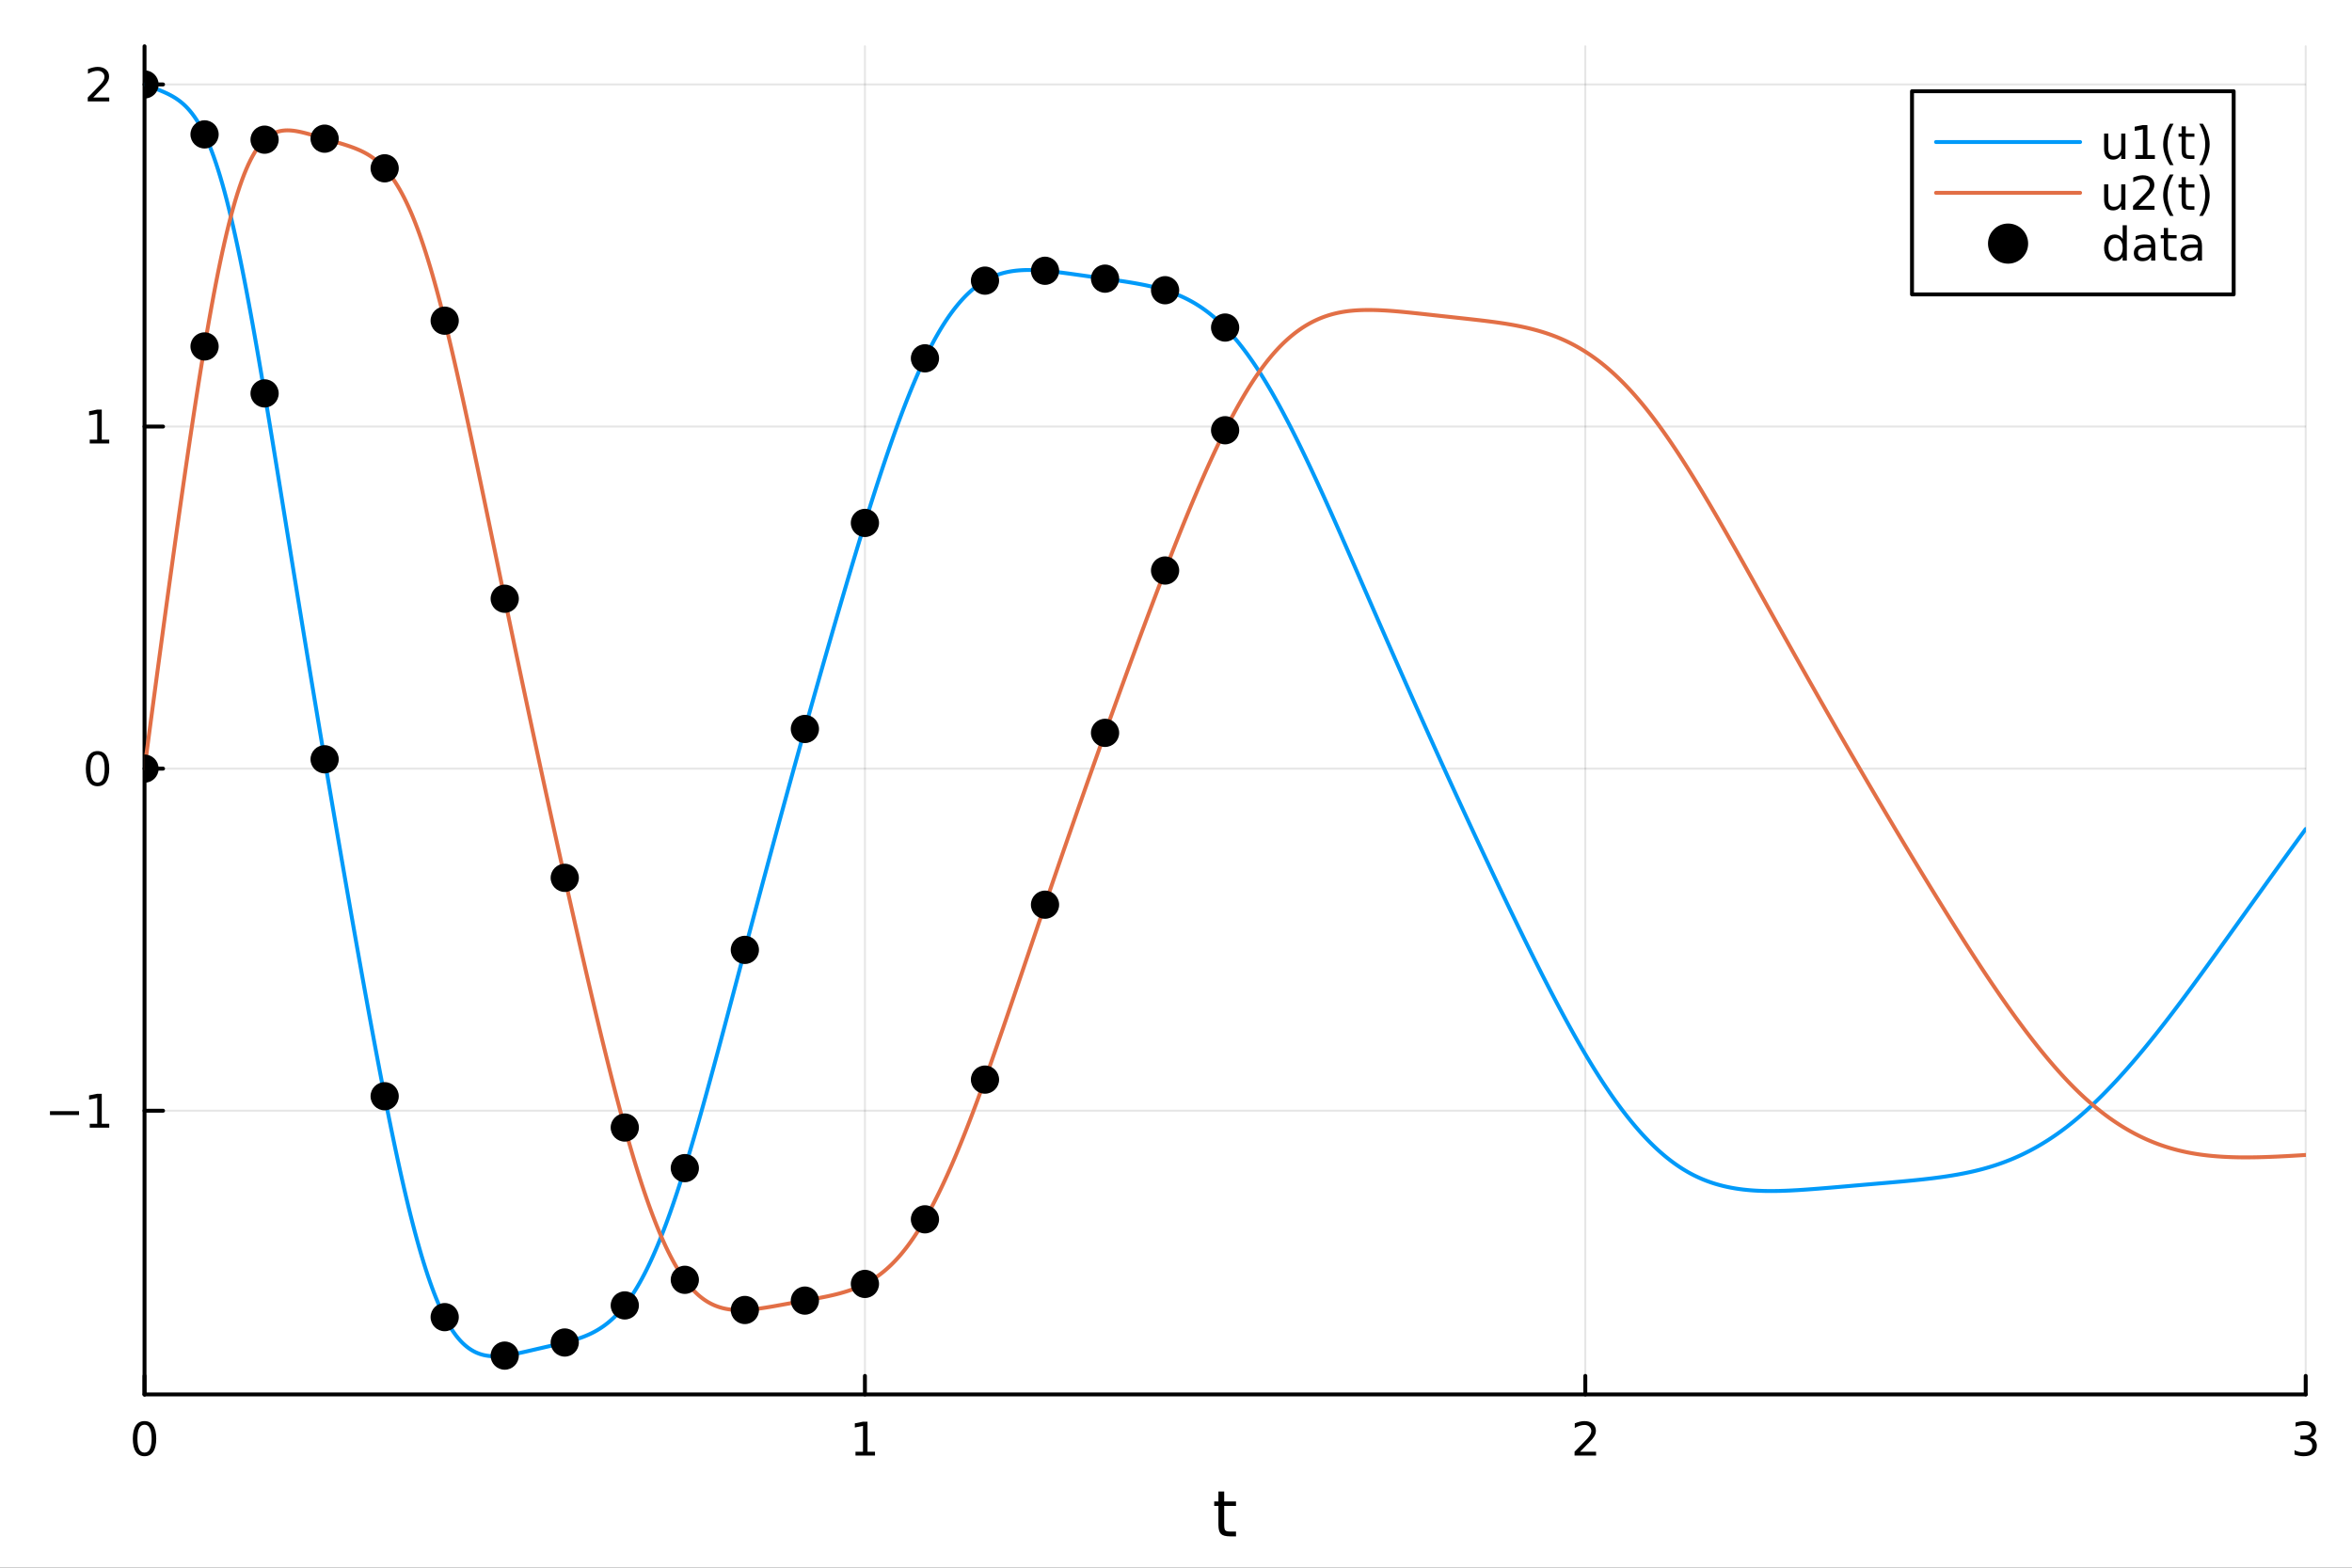 <?xml version="1.0" encoding="utf-8"?>
<svg xmlns="http://www.w3.org/2000/svg" xmlns:xlink="http://www.w3.org/1999/xlink" width="600" height="400" viewBox="0 0 2400 1600">
<rect x="0" y="0" width="2400" height="1600" fill="#333333" stroke="none"/>
<defs>
  <clipPath id="clip200">
    <rect x="0" y="0" width="2400" height="1600"/>
  </clipPath>
</defs>
<path clip-path="url(#clip200)" d="M0 1600 L2400 1600 L2400 0 L0 0  Z" fill="#ffffff" fill-rule="evenodd" fill-opacity="1"/>
<defs>
  <clipPath id="clip201">
    <rect x="480" y="0" width="1681" height="1600"/>
  </clipPath>
</defs>
<path clip-path="url(#clip200)" d="M147.478 1423.18 L2352.76 1423.18 L2352.76 47.244 L147.478 47.244  Z" fill="#ffffff" fill-rule="evenodd" fill-opacity="1"/>
<defs>
  <clipPath id="clip202">
    <rect x="147" y="47" width="2206" height="1377"/>
  </clipPath>
</defs>
<polyline clip-path="url(#clip202)" style="stroke:#000000; stroke-linecap:round; stroke-linejoin:round; stroke-width:2; stroke-opacity:0.1; fill:none" points="147.478,1423.18 147.478,47.244 "/>
<polyline clip-path="url(#clip202)" style="stroke:#000000; stroke-linecap:round; stroke-linejoin:round; stroke-width:2; stroke-opacity:0.1; fill:none" points="882.571,1423.18 882.571,47.244 "/>
<polyline clip-path="url(#clip202)" style="stroke:#000000; stroke-linecap:round; stroke-linejoin:round; stroke-width:2; stroke-opacity:0.1; fill:none" points="1617.66,1423.18 1617.66,47.244 "/>
<polyline clip-path="url(#clip202)" style="stroke:#000000; stroke-linecap:round; stroke-linejoin:round; stroke-width:2; stroke-opacity:0.1; fill:none" points="2352.76,1423.18 2352.76,47.244 "/>
<polyline clip-path="url(#clip200)" style="stroke:#000000; stroke-linecap:round; stroke-linejoin:round; stroke-width:4; stroke-opacity:1; fill:none" points="147.478,1423.18 2352.76,1423.18 "/>
<polyline clip-path="url(#clip200)" style="stroke:#000000; stroke-linecap:round; stroke-linejoin:round; stroke-width:4; stroke-opacity:1; fill:none" points="147.478,1423.18 147.478,1404.28 "/>
<polyline clip-path="url(#clip200)" style="stroke:#000000; stroke-linecap:round; stroke-linejoin:round; stroke-width:4; stroke-opacity:1; fill:none" points="882.571,1423.18 882.571,1404.28 "/>
<polyline clip-path="url(#clip200)" style="stroke:#000000; stroke-linecap:round; stroke-linejoin:round; stroke-width:4; stroke-opacity:1; fill:none" points="1617.66,1423.18 1617.66,1404.28 "/>
<polyline clip-path="url(#clip200)" style="stroke:#000000; stroke-linecap:round; stroke-linejoin:round; stroke-width:4; stroke-opacity:1; fill:none" points="2352.76,1423.18 2352.76,1404.28 "/>
<path clip-path="url(#clip200)" d="M147.478 1454.1 Q143.867 1454.1 142.038 1457.66 Q140.233 1461.2 140.233 1468.33 Q140.233 1475.44 142.038 1479.01 Q143.867 1482.55 147.478 1482.55 Q151.112 1482.55 152.918 1479.01 Q154.746 1475.44 154.746 1468.33 Q154.746 1461.2 152.918 1457.66 Q151.112 1454.1 147.478 1454.1 M147.478 1450.39 Q153.288 1450.39 156.344 1455 Q159.422 1459.58 159.422 1468.33 Q159.422 1477.06 156.344 1481.67 Q153.288 1486.25 147.478 1486.25 Q141.668 1486.25 138.589 1481.67 Q135.534 1477.06 135.534 1468.33 Q135.534 1459.58 138.589 1455 Q141.668 1450.39 147.478 1450.39 Z" fill="#000000" fill-rule="nonzero" fill-opacity="1" /><path clip-path="url(#clip200)" d="M872.953 1481.64 L880.591 1481.64 L880.591 1455.28 L872.281 1456.95 L872.281 1452.69 L880.545 1451.02 L885.221 1451.02 L885.221 1481.64 L892.86 1481.64 L892.86 1485.58 L872.953 1485.58 L872.953 1481.64 Z" fill="#000000" fill-rule="nonzero" fill-opacity="1" /><path clip-path="url(#clip200)" d="M1612.32 1481.64 L1628.64 1481.64 L1628.64 1485.58 L1606.69 1485.58 L1606.69 1481.64 Q1609.35 1478.89 1613.94 1474.26 Q1618.54 1469.61 1619.72 1468.27 Q1621.97 1465.74 1622.85 1464.01 Q1623.75 1462.25 1623.75 1460.56 Q1623.75 1457.8 1621.81 1456.07 Q1619.89 1454.33 1616.78 1454.33 Q1614.58 1454.33 1612.13 1455.09 Q1609.7 1455.86 1606.92 1457.41 L1606.92 1452.69 Q1609.75 1451.55 1612.2 1450.97 Q1614.65 1450.39 1616.69 1450.39 Q1622.06 1450.39 1625.26 1453.08 Q1628.45 1455.77 1628.45 1460.26 Q1628.45 1462.39 1627.64 1464.31 Q1626.85 1466.2 1624.75 1468.8 Q1624.17 1469.47 1621.07 1472.69 Q1617.96 1475.88 1612.32 1481.64 Z" fill="#000000" fill-rule="nonzero" fill-opacity="1" /><path clip-path="url(#clip200)" d="M2357 1466.95 Q2360.36 1467.66 2362.24 1469.93 Q2364.13 1472.2 2364.13 1475.53 Q2364.13 1480.65 2360.61 1483.45 Q2357.1 1486.25 2350.61 1486.25 Q2348.44 1486.25 2346.12 1485.81 Q2343.83 1485.39 2341.38 1484.54 L2341.38 1480.02 Q2343.32 1481.16 2345.64 1481.74 Q2347.95 1482.32 2350.48 1482.32 Q2354.87 1482.32 2357.17 1480.58 Q2359.48 1478.84 2359.48 1475.53 Q2359.48 1472.48 2357.33 1470.77 Q2355.2 1469.03 2351.38 1469.03 L2347.35 1469.03 L2347.35 1465.19 L2351.56 1465.19 Q2355.01 1465.19 2356.84 1463.82 Q2358.67 1462.43 2358.67 1459.84 Q2358.67 1457.18 2356.77 1455.77 Q2354.9 1454.33 2351.38 1454.33 Q2349.46 1454.33 2347.26 1454.75 Q2345.06 1455.16 2342.42 1456.04 L2342.42 1451.88 Q2345.08 1451.14 2347.4 1450.77 Q2349.74 1450.39 2351.8 1450.39 Q2357.12 1450.39 2360.22 1452.83 Q2363.32 1455.23 2363.32 1459.35 Q2363.32 1462.22 2361.68 1464.21 Q2360.04 1466.18 2357 1466.95 Z" fill="#000000" fill-rule="nonzero" fill-opacity="1" /><path clip-path="url(#clip200)" d="M1249.18 1522.27 L1249.18 1532.4 L1261.24 1532.4 L1261.24 1536.95 L1249.18 1536.95 L1249.18 1556.3 Q1249.18 1560.66 1250.36 1561.9 Q1251.57 1563.14 1255.23 1563.14 L1261.24 1563.14 L1261.24 1568.04 L1255.23 1568.04 Q1248.45 1568.04 1245.87 1565.53 Q1243.29 1562.98 1243.29 1556.3 L1243.29 1536.95 L1238.99 1536.95 L1238.99 1532.4 L1243.29 1532.4 L1243.29 1522.27 L1249.18 1522.27 Z" fill="#000000" fill-rule="nonzero" fill-opacity="1" /><polyline clip-path="url(#clip202)" style="stroke:#000000; stroke-linecap:round; stroke-linejoin:round; stroke-width:2; stroke-opacity:0.1; fill:none" points="147.478,1133.62 2352.76,1133.62 "/>
<polyline clip-path="url(#clip202)" style="stroke:#000000; stroke-linecap:round; stroke-linejoin:round; stroke-width:2; stroke-opacity:0.1; fill:none" points="147.478,784.474 2352.76,784.474 "/>
<polyline clip-path="url(#clip202)" style="stroke:#000000; stroke-linecap:round; stroke-linejoin:round; stroke-width:2; stroke-opacity:0.1; fill:none" points="147.478,435.33 2352.76,435.33 "/>
<polyline clip-path="url(#clip202)" style="stroke:#000000; stroke-linecap:round; stroke-linejoin:round; stroke-width:2; stroke-opacity:0.1; fill:none" points="147.478,86.186 2352.76,86.186 "/>
<polyline clip-path="url(#clip200)" style="stroke:#000000; stroke-linecap:round; stroke-linejoin:round; stroke-width:4; stroke-opacity:1; fill:none" points="147.478,1423.18 147.478,47.244 "/>
<polyline clip-path="url(#clip200)" style="stroke:#000000; stroke-linecap:round; stroke-linejoin:round; stroke-width:4; stroke-opacity:1; fill:none" points="147.478,1133.62 166.376,1133.62 "/>
<polyline clip-path="url(#clip200)" style="stroke:#000000; stroke-linecap:round; stroke-linejoin:round; stroke-width:4; stroke-opacity:1; fill:none" points="147.478,784.474 166.376,784.474 "/>
<polyline clip-path="url(#clip200)" style="stroke:#000000; stroke-linecap:round; stroke-linejoin:round; stroke-width:4; stroke-opacity:1; fill:none" points="147.478,435.33 166.376,435.33 "/>
<polyline clip-path="url(#clip200)" style="stroke:#000000; stroke-linecap:round; stroke-linejoin:round; stroke-width:4; stroke-opacity:1; fill:none" points="147.478,86.186 166.376,86.186 "/>
<path clip-path="url(#clip200)" d="M50.992 1134.07 L80.668 1134.07 L80.668 1138 L50.992 1138 L50.992 1134.07 Z" fill="#000000" fill-rule="nonzero" fill-opacity="1" /><path clip-path="url(#clip200)" d="M91.571 1146.96 L99.21 1146.96 L99.21 1120.6 L90.899 1122.26 L90.899 1118 L99.163 1116.34 L103.839 1116.34 L103.839 1146.96 L111.478 1146.96 L111.478 1150.9 L91.571 1150.9 L91.571 1146.96 Z" fill="#000000" fill-rule="nonzero" fill-opacity="1" /><path clip-path="url(#clip200)" d="M99.534 770.273 Q95.922 770.273 94.094 773.838 Q92.288 777.379 92.288 784.509 Q92.288 791.615 94.094 795.18 Q95.922 798.722 99.534 798.722 Q103.168 798.722 104.973 795.18 Q106.802 791.615 106.802 784.509 Q106.802 777.379 104.973 773.838 Q103.168 770.273 99.534 770.273 M99.534 766.569 Q105.344 766.569 108.399 771.176 Q111.478 775.759 111.478 784.509 Q111.478 793.236 108.399 797.842 Q105.344 802.425 99.534 802.425 Q93.723 802.425 90.645 797.842 Q87.589 793.236 87.589 784.509 Q87.589 775.759 90.645 771.176 Q93.723 766.569 99.534 766.569 Z" fill="#000000" fill-rule="nonzero" fill-opacity="1" /><path clip-path="url(#clip200)" d="M91.571 448.675 L99.21 448.675 L99.21 422.309 L90.899 423.976 L90.899 419.717 L99.163 418.05 L103.839 418.05 L103.839 448.675 L111.478 448.675 L111.478 452.61 L91.571 452.61 L91.571 448.675 Z" fill="#000000" fill-rule="nonzero" fill-opacity="1" /><path clip-path="url(#clip200)" d="M95.159 99.531 L111.478 99.531 L111.478 103.466 L89.534 103.466 L89.534 99.531 Q92.196 96.776 96.779 92.146 Q101.385 87.493 102.566 86.151 Q104.811 83.628 105.691 81.892 Q106.594 80.132 106.594 78.443 Q106.594 75.688 104.649 73.952 Q102.728 72.216 99.626 72.216 Q97.427 72.216 94.973 72.98 Q92.543 73.744 89.765 75.294 L89.765 70.572 Q92.589 69.438 95.043 68.859 Q97.496 68.281 99.534 68.281 Q104.904 68.281 108.098 70.966 Q111.293 73.651 111.293 78.142 Q111.293 80.271 110.483 82.193 Q109.696 84.091 107.589 86.683 Q107.01 87.355 103.909 90.572 Q100.807 93.767 95.159 99.531 Z" fill="#000000" fill-rule="nonzero" fill-opacity="1" /><polyline clip-path="url(#clip202)" style="stroke:#009af9; stroke-linecap:round; stroke-linejoin:round; stroke-width:4; stroke-opacity:1; fill:none" points="147.478,86.186 149.685,87.023 151.893,87.858 154.1,88.693 156.308,89.531 158.515,90.378 160.723,91.238 162.93,92.119 165.138,93.029 167.345,93.979 169.553,94.978 171.76,96.038 173.968,97.172 176.175,98.394 178.383,99.717 180.59,101.157 182.798,102.731 185.005,104.454 187.213,106.346 189.42,108.421 191.628,110.7 193.835,113.198 196.043,115.935 198.25,118.927 200.458,122.193 202.665,125.749 204.873,129.611 207.08,133.797 209.288,138.321 211.495,143.196 213.702,148.434 215.91,154.044 218.117,160.034 220.325,166.411 222.532,173.18 224.74,180.343 226.947,187.903 229.155,195.859 231.362,204.205 233.57,212.938 235.777,222.048 237.985,231.529 240.192,241.368 242.4,251.555 244.607,262.077 246.815,272.917 249.022,284.06 251.23,295.489 253.437,307.182 255.645,319.124 257.852,331.295 260.06,343.678 262.267,356.252 264.475,369.001 266.682,381.906 268.89,394.951 271.097,408.12 273.305,421.396 275.512,434.766 277.72,448.213 279.927,461.724 282.135,475.286 284.342,488.885 286.549,502.51 288.757,516.154 290.964,529.808 293.172,543.464 295.379,557.116 297.587,570.757 299.794,584.381 302.002,597.984 304.209,611.561 306.417,625.108 308.624,638.622 310.832,652.101 313.039,665.543 315.247,678.947 317.454,692.312 319.662,705.637 321.869,718.923 324.077,732.167 326.284,745.371 328.492,758.535 330.699,771.659 332.907,784.745 335.114,797.791 337.322,810.798 339.529,823.765 341.737,836.693 343.944,849.581 346.152,862.428 348.359,875.234 350.567,887.997 352.774,900.717 354.982,913.392 357.189,926.021 359.397,938.602 361.604,951.135 363.811,963.616 366.019,976.041 368.226,988.406 370.434,1000.71 372.641,1012.94 374.849,1025.09 377.056,1037.17 379.264,1049.16 381.471,1061.05 383.679,1072.84 385.886,1084.52 388.094,1096.09 390.301,1107.53 392.509,1118.84 394.716,1130.01 396.924,1141.02 399.131,1151.88 401.339,1162.56 403.546,1173.06 405.754,1183.36 407.961,1193.46 410.169,1203.34 412.376,1213 414.584,1222.42 416.791,1231.6 418.999,1240.52 421.206,1249.19 423.414,1257.59 425.621,1265.72 427.829,1273.58 430.036,1281.16 432.244,1288.45 434.451,1295.45 436.659,1302.16 438.866,1308.59 441.073,1314.72 443.281,1320.55 445.488,1326.1 447.696,1331.34 449.903,1336.3 452.111,1340.97 454.318,1345.35 456.526,1349.45 458.733,1353.26 460.941,1356.8 463.148,1360.07 465.356,1363.08 467.563,1365.83 469.771,1368.34 471.978,1370.62 474.186,1372.68 476.393,1374.53 478.601,1376.19 480.808,1377.66 483.016,1378.95 485.223,1380.08 487.431,1381.04 489.638,1381.86 491.846,1382.55 494.053,1383.1 496.261,1383.53 498.468,1383.85 500.676,1384.07 502.883,1384.2 505.091,1384.24 507.298,1384.2 509.506,1384.09 511.713,1383.92 513.921,1383.69 516.128,1383.42 518.335,1383.1 520.543,1382.75 522.75,1382.36 524.958,1381.95 527.165,1381.51 529.373,1381.05 531.58,1380.57 533.788,1380.08 535.995,1379.59 538.203,1379.08 540.41,1378.57 542.618,1378.06 544.825,1377.54 547.033,1377.03 549.24,1376.52 551.448,1376.01 553.655,1375.5 555.863,1374.99 558.07,1374.48 560.278,1373.98 562.485,1373.47 564.693,1372.97 566.9,1372.46 569.108,1371.94 571.315,1371.42 573.523,1370.88 575.73,1370.33 577.938,1369.76 580.145,1369.18 582.353,1368.57 584.56,1367.94 586.768,1367.28 588.975,1366.58 591.182,1365.85 593.39,1365.07 595.597,1364.24 597.805,1363.35 600.012,1362.41 602.22,1361.4 604.427,1360.33 606.635,1359.18 608.842,1357.95 611.05,1356.63 613.257,1355.23 615.465,1353.73 617.672,1352.13 619.88,1350.43 622.087,1348.61 624.295,1346.67 626.502,1344.62 628.71,1342.43 630.917,1340.12 633.125,1337.66 635.332,1335.06 637.54,1332.31 639.747,1329.41 641.955,1326.36 644.162,1323.16 646.37,1319.8 648.577,1316.27 650.785,1312.59 652.992,1308.74 655.2,1304.73 657.407,1300.55 659.615,1296.2 661.822,1291.68 664.03,1287 666.237,1282.15 668.444,1277.13 670.652,1271.94 672.859,1266.59 675.067,1261.07 677.274,1255.4 679.482,1249.56 681.689,1243.57 683.897,1237.42 686.104,1231.13 688.312,1224.68 690.519,1218.1 692.727,1211.37 694.934,1204.51 697.142,1197.53 699.349,1190.42 701.557,1183.19 703.764,1175.85 705.972,1168.4 708.179,1160.86 710.387,1153.23 712.594,1145.51 714.802,1137.72 717.009,1129.85 719.217,1121.93 721.424,1113.95 723.632,1105.91 725.839,1097.83 728.047,1089.7 730.254,1081.54 732.462,1073.34 734.669,1065.11 736.877,1056.85 739.084,1048.58 741.292,1040.28 743.499,1031.97 745.706,1023.65 747.914,1015.32 750.121,1006.99 752.329,998.647 754.536,990.308 756.744,981.97 758.951,973.637 761.159,965.31 763.366,956.991 765.574,948.681 767.781,940.382 769.989,932.095 772.196,923.821 774.404,915.561 776.611,907.317 778.819,899.087 781.026,890.874 783.234,882.679 785.441,874.5 787.649,866.339 789.856,858.194 792.064,850.067 794.271,841.956 796.479,833.862 798.686,825.786 800.894,817.726 803.101,809.683 805.309,801.657 807.516,793.649 809.724,785.657 811.931,777.683 814.139,769.727 816.346,761.788 818.553,753.867 820.761,745.964 822.968,738.079 825.176,730.212 827.383,722.364 829.591,714.536 831.798,706.726 834.006,698.936 836.213,691.165 838.421,683.415 840.628,675.685 842.836,667.976 845.043,660.288 847.251,652.621 849.458,644.977 851.666,637.355 853.873,629.756 856.081,622.18 858.288,614.628 860.496,607.101 862.703,599.602 864.911,592.132 867.118,584.694 869.326,577.291 871.533,569.923 873.741,562.595 875.948,555.307 878.156,548.062 880.363,540.864 882.571,533.714 884.778,526.614 886.986,519.568 889.193,512.578 891.401,505.646 893.608,498.776 895.815,491.97 898.023,485.231 900.23,478.561 902.438,471.964 904.645,465.443 906.853,459 909.06,452.638 911.268,446.361 913.475,440.172 915.683,434.073 917.89,428.068 920.098,422.161 922.305,416.354 924.513,410.65 926.72,405.054 928.928,399.568 931.135,394.197 933.343,388.943 935.55,383.814 937.758,378.812 939.965,373.938 942.173,369.193 944.38,364.576 946.588,360.089 948.795,355.731 951.003,351.503 953.21,347.403 955.418,343.433 957.625,339.591 959.833,335.878 962.04,332.293 964.248,328.835 966.455,325.504 968.663,322.299 970.87,319.218 973.077,316.262 975.285,313.429 977.492,310.717 979.7,308.125 981.907,305.653 984.115,303.298 986.322,301.058 988.53,298.933 990.737,296.919 992.945,295.016 995.152,293.222 997.36,291.533 999.567,289.948 1001.77,288.464 1003.98,287.08 1006.19,285.791 1008.4,284.597 1010.6,283.493 1012.81,282.478 1015.02,281.547 1017.23,280.699 1019.43,279.929 1021.64,279.235 1023.85,278.612 1026.06,278.059 1028.26,277.57 1030.47,277.143 1032.68,276.774 1034.89,276.461 1037.09,276.199 1039.3,275.987 1041.51,275.822 1043.72,275.7 1045.92,275.618 1048.13,275.575 1050.34,275.567 1052.55,275.592 1054.75,275.649 1056.96,275.733 1059.17,275.844 1061.38,275.979 1063.58,276.136 1065.79,276.313 1068,276.509 1070.21,276.721 1072.41,276.948 1074.62,277.189 1076.83,277.442 1079.04,277.705 1081.24,277.977 1083.45,278.258 1085.66,278.545 1087.87,278.838 1090.07,279.136 1092.28,279.438 1094.49,279.744 1096.7,280.052 1098.9,280.362 1101.11,280.673 1103.32,280.985 1105.53,281.298 1107.73,281.609 1109.94,281.921 1112.15,282.232 1114.36,282.542 1116.56,282.852 1118.77,283.161 1120.98,283.471 1123.19,283.78 1125.39,284.089 1127.6,284.4 1129.81,284.711 1132.02,285.023 1134.22,285.338 1136.43,285.655 1138.64,285.975 1140.85,286.299 1143.05,286.627 1145.26,286.96 1147.47,287.3 1149.68,287.646 1151.88,288 1154.09,288.363 1156.3,288.736 1158.51,289.119 1160.71,289.515 1162.92,289.924 1165.13,290.348 1167.34,290.788 1169.54,291.244 1171.75,291.72 1173.96,292.216 1176.17,292.733 1178.37,293.274 1180.58,293.839 1182.79,294.432 1185,295.053 1187.2,295.704 1189.41,296.387 1191.62,297.104 1193.83,297.857 1196.03,298.648 1198.24,299.479 1200.45,300.348 1202.66,301.257 1204.86,302.209 1207.07,303.206 1209.28,304.25 1211.49,305.344 1213.69,306.489 1215.9,307.687 1218.11,308.941 1220.32,310.253 1222.52,311.623 1224.73,313.054 1226.94,314.547 1229.15,316.104 1231.35,317.726 1233.56,319.415 1235.77,321.171 1237.98,322.996 1240.18,324.891 1242.39,326.857 1244.6,328.894 1246.81,331.004 1249.01,333.187 1251.22,335.444 1253.43,337.776 1255.64,340.182 1257.84,342.663 1260.05,345.22 1262.26,347.852 1264.47,350.56 1266.67,353.344 1268.88,356.204 1271.09,359.138 1273.3,362.149 1275.5,365.234 1277.71,368.393 1279.92,371.627 1282.13,374.934 1284.33,378.313 1286.54,381.765 1288.75,385.287 1290.96,388.88 1293.16,392.541 1295.37,396.271 1297.58,400.066 1299.79,403.925 1301.99,407.846 1304.2,411.827 1306.41,415.867 1308.62,419.963 1310.82,424.114 1313.03,428.318 1315.24,432.574 1317.45,436.879 1319.65,441.232 1321.86,445.632 1324.07,450.075 1326.28,454.562 1328.48,459.09 1330.69,463.657 1332.9,468.262 1335.11,472.904 1337.31,477.58 1339.52,482.29 1341.73,487.031 1343.94,491.802 1346.14,496.602 1348.35,501.428 1350.56,506.281 1352.76,511.157 1354.97,516.056 1357.18,520.976 1359.39,525.916 1361.59,530.874 1363.8,535.849 1366.01,540.84 1368.22,545.845 1370.42,550.862 1372.63,555.892 1374.84,560.931 1377.05,565.979 1379.25,571.035 1381.46,576.097 1383.67,581.164 1385.88,586.235 1388.08,591.309 1390.29,596.384 1392.5,601.459 1394.71,606.533 1396.91,611.605 1399.12,616.674 1401.33,621.739 1403.54,626.8 1405.74,631.858 1407.95,636.912 1410.16,641.962 1412.37,647.008 1414.57,652.049 1416.78,657.085 1418.99,662.116 1421.2,667.142 1423.4,672.162 1425.61,677.176 1427.82,682.183 1430.03,687.184 1432.23,692.179 1434.44,697.167 1436.65,702.148 1438.86,707.121 1441.06,712.087 1443.27,717.046 1445.48,721.997 1447.69,726.941 1449.89,731.877 1452.1,736.804 1454.31,741.724 1456.52,746.636 1458.72,751.54 1460.93,756.436 1463.14,761.323 1465.35,766.203 1467.55,771.074 1469.76,775.937 1471.97,780.793 1474.18,785.64 1476.38,790.479 1478.59,795.311 1480.8,800.134 1483.01,804.95 1485.21,809.759 1487.42,814.56 1489.63,819.353 1491.84,824.14 1494.04,828.919 1496.25,833.692 1498.46,838.458 1500.67,843.215 1502.87,847.965 1505.08,852.708 1507.29,857.442 1509.5,862.168 1511.7,866.886 1513.91,871.596 1516.12,876.297 1518.33,880.99 1520.53,885.674 1522.74,890.348 1524.95,895.014 1527.16,899.67 1529.36,904.316 1531.57,908.952 1533.78,913.577 1535.99,918.191 1538.19,922.794 1540.4,927.386 1542.61,931.965 1544.82,936.532 1547.02,941.086 1549.23,945.626 1551.44,950.152 1553.65,954.663 1555.85,959.16 1558.06,963.64 1560.27,968.104 1562.48,972.552 1564.68,976.981 1566.89,981.393 1569.1,985.785 1571.31,990.158 1573.51,994.51 1575.72,998.841 1577.93,1003.15 1580.14,1007.44 1582.34,1011.7 1584.55,1015.94 1586.76,1020.15 1588.97,1024.33 1591.17,1028.49 1593.38,1032.63 1595.59,1036.73 1597.8,1040.8 1600,1044.84 1602.21,1048.85 1604.42,1052.82 1606.63,1056.76 1608.83,1060.67 1611.04,1064.54 1613.25,1068.37 1615.46,1072.16 1617.66,1075.91 1619.87,1079.62 1622.08,1083.28 1624.29,1086.91 1626.49,1090.49 1628.7,1094.02 1630.91,1097.51 1633.12,1100.95 1635.32,1104.35 1637.53,1107.7 1639.74,1111 1641.95,1114.25 1644.15,1117.46 1646.36,1120.61 1648.57,1123.71 1650.78,1126.76 1652.98,1129.76 1655.19,1132.71 1657.4,1135.6 1659.61,1138.44 1661.81,1141.23 1664.02,1143.96 1666.23,1146.64 1668.44,1149.27 1670.64,1151.84 1672.85,1154.36 1675.06,1156.82 1677.27,1159.22 1679.47,1161.57 1681.68,1163.87 1683.89,1166.11 1686.1,1168.29 1688.3,1170.42 1690.51,1172.49 1692.72,1174.51 1694.93,1176.47 1697.13,1178.37 1699.34,1180.22 1701.55,1182.01 1703.76,1183.75 1705.96,1185.43 1708.17,1187.06 1710.38,1188.63 1712.59,1190.15 1714.79,1191.62 1717,1193.03 1719.21,1194.38 1721.42,1195.69 1723.62,1196.94 1725.83,1198.14 1728.04,1199.29 1730.25,1200.38 1732.45,1201.43 1734.66,1202.43 1736.87,1203.38 1739.07,1204.28 1741.28,1205.14 1743.49,1205.96 1745.7,1206.74 1747.9,1207.47 1750.11,1208.17 1752.32,1208.82 1754.53,1209.44 1756.73,1210.02 1758.94,1210.57 1761.15,1211.08 1763.36,1211.56 1765.56,1212.01 1767.77,1212.42 1769.98,1212.81 1772.19,1213.16 1774.39,1213.49 1776.6,1213.78 1778.81,1214.06 1781.02,1214.3 1783.22,1214.52 1785.43,1214.72 1787.64,1214.9 1789.85,1215.05 1792.05,1215.18 1794.26,1215.29 1796.47,1215.38 1798.68,1215.45 1800.88,1215.51 1803.09,1215.54 1805.3,1215.56 1807.51,1215.57 1809.71,1215.56 1811.92,1215.53 1814.13,1215.5 1816.34,1215.45 1818.54,1215.38 1820.75,1215.31 1822.96,1215.22 1825.17,1215.13 1827.37,1215.03 1829.58,1214.91 1831.79,1214.79 1834,1214.67 1836.2,1214.53 1838.41,1214.39 1840.62,1214.24 1842.83,1214.09 1845.03,1213.93 1847.24,1213.77 1849.45,1213.61 1851.66,1213.44 1853.86,1213.27 1856.07,1213.1 1858.28,1212.92 1860.49,1212.74 1862.69,1212.56 1864.9,1212.38 1867.11,1212.19 1869.32,1212.01 1871.52,1211.82 1873.73,1211.63 1875.94,1211.44 1878.15,1211.25 1880.35,1211.06 1882.56,1210.87 1884.77,1210.68 1886.98,1210.49 1889.18,1210.3 1891.39,1210.1 1893.6,1209.91 1895.81,1209.72 1898.01,1209.53 1900.22,1209.34 1902.43,1209.15 1904.64,1208.96 1906.84,1208.77 1909.05,1208.58 1911.26,1208.39 1913.47,1208.2 1915.67,1208.01 1917.88,1207.82 1920.09,1207.63 1922.3,1207.44 1924.5,1207.25 1926.71,1207.06 1928.92,1206.87 1931.13,1206.68 1933.33,1206.48 1935.54,1206.28 1937.75,1206.09 1939.96,1205.89 1942.16,1205.68 1944.37,1205.48 1946.58,1205.27 1948.79,1205.06 1950.99,1204.84 1953.2,1204.62 1955.41,1204.4 1957.62,1204.17 1959.82,1203.94 1962.03,1203.7 1964.24,1203.45 1966.45,1203.2 1968.65,1202.94 1970.86,1202.68 1973.07,1202.41 1975.28,1202.12 1977.48,1201.83 1979.69,1201.54 1981.9,1201.23 1984.11,1200.91 1986.31,1200.58 1988.52,1200.24 1990.73,1199.89 1992.94,1199.53 1995.14,1199.15 1997.35,1198.77 1999.56,1198.37 2001.77,1197.95 2003.97,1197.53 2006.18,1197.08 2008.39,1196.62 2010.6,1196.15 2012.8,1195.65 2015.01,1195.14 2017.22,1194.61 2019.43,1194.06 2021.63,1193.49 2023.84,1192.9 2026.05,1192.29 2028.26,1191.66 2030.46,1191.01 2032.67,1190.33 2034.88,1189.63 2037.09,1188.91 2039.29,1188.17 2041.5,1187.4 2043.71,1186.6 2045.92,1185.78 2048.12,1184.93 2050.33,1184.06 2052.54,1183.16 2054.75,1182.24 2056.95,1181.28 2059.16,1180.3 2061.37,1179.29 2063.58,1178.26 2065.78,1177.19 2067.99,1176.09 2070.2,1174.97 2072.41,1173.81 2074.61,1172.63 2076.82,1171.41 2079.03,1170.17 2081.24,1168.89 2083.44,1167.58 2085.65,1166.24 2087.86,1164.87 2090.07,1163.47 2092.27,1162.03 2094.48,1160.56 2096.69,1159.06 2098.9,1157.53 2101.1,1155.96 2103.31,1154.36 2105.52,1152.72 2107.73,1151.06 2109.93,1149.36 2112.14,1147.62 2114.35,1145.85 2116.55,1144.05 2118.76,1142.22 2120.97,1140.35 2123.18,1138.45 2125.38,1136.52 2127.59,1134.56 2129.8,1132.57 2132.01,1130.54 2134.21,1128.49 2136.42,1126.4 2138.63,1124.29 2140.84,1122.15 2143.04,1119.98 2145.25,1117.78 2147.46,1115.55 2149.67,1113.29 2151.87,1111.01 2154.08,1108.7 2156.29,1106.36 2158.5,1104 2160.7,1101.61 2162.91,1099.2 2165.12,1096.76 2167.33,1094.3 2169.53,1091.82 2171.74,1089.31 2173.95,1086.77 2176.16,1084.22 2178.36,1081.64 2180.57,1079.04 2182.78,1076.42 2184.99,1073.78 2187.19,1071.12 2189.4,1068.44 2191.61,1065.73 2193.82,1063.01 2196.02,1060.28 2198.23,1057.52 2200.44,1054.74 2202.65,1051.95 2204.85,1049.14 2207.06,1046.32 2209.27,1043.48 2211.48,1040.62 2213.68,1037.75 2215.89,1034.86 2218.1,1031.96 2220.31,1029.05 2222.51,1026.12 2224.72,1023.19 2226.93,1020.24 2229.14,1017.27 2231.34,1014.3 2233.55,1011.32 2235.76,1008.33 2237.97,1005.32 2240.17,1002.31 2242.38,999.295 2244.59,996.268 2246.8,993.234 2249,990.193 2251.21,987.146 2253.42,984.093 2255.63,981.035 2257.83,977.973 2260.04,974.907 2262.25,971.837 2264.46,968.764 2266.66,965.689 2268.87,962.611 2271.08,959.533 2273.29,956.453 2275.49,953.372 2277.7,950.29 2279.91,947.206 2282.12,944.122 2284.32,941.037 2286.53,937.952 2288.74,934.867 2290.95,931.782 2293.15,928.697 2295.36,925.613 2297.57,922.53 2299.78,919.448 2301.98,916.367 2304.19,913.287 2306.4,910.209 2308.61,907.132 2310.81,904.057 2313.02,900.984 2315.23,897.913 2317.44,894.845 2319.64,891.778 2321.85,888.714 2324.06,885.653 2326.27,882.594 2328.47,879.538 2330.68,876.484 2332.89,873.434 2335.1,870.386 2337.3,867.342 2339.51,864.3 2341.72,861.262 2343.93,858.226 2346.13,855.194 2348.34,852.165 2350.55,849.14 2352.76,846.117 "/>
<polyline clip-path="url(#clip202)" style="stroke:#e26f46; stroke-linecap:round; stroke-linejoin:round; stroke-width:4; stroke-opacity:1; fill:none" points="147.478,784.474 149.685,767.729 151.893,751.043 154.1,734.418 156.308,717.853 158.515,701.348 160.723,684.905 162.93,668.525 165.138,652.21 167.345,635.963 169.553,619.787 171.76,603.687 173.968,587.667 176.175,571.734 178.383,555.895 180.59,540.157 182.798,524.53 185.005,509.024 187.213,493.65 189.42,478.421 191.628,463.349 193.835,448.449 196.043,433.735 198.25,419.224 200.458,404.93 202.665,390.872 204.873,377.067 207.08,363.535 209.288,350.294 211.495,337.363 213.702,324.759 215.91,312.497 218.117,300.596 220.325,289.069 222.532,277.933 224.74,267.202 226.947,256.89 229.155,247.007 231.362,237.562 233.57,228.562 235.777,220.013 237.985,211.918 240.192,204.279 242.4,197.094 244.607,190.362 246.815,184.078 249.022,178.235 251.23,172.825 253.437,167.838 255.645,163.264 257.852,159.09 260.06,155.299 262.267,151.876 264.475,148.804 266.682,146.067 268.89,143.649 271.097,141.531 273.305,139.696 275.512,138.128 277.72,136.807 279.927,135.717 282.135,134.838 284.342,134.152 286.549,133.644 288.757,133.298 290.964,133.098 293.172,133.03 295.379,133.078 297.587,133.231 299.794,133.474 302.002,133.797 304.209,134.189 306.417,134.639 308.624,135.138 310.832,135.678 313.039,136.252 315.247,136.851 317.454,137.471 319.662,138.106 321.869,138.751 324.077,139.403 326.284,140.058 328.492,140.714 330.699,141.37 332.907,142.024 335.114,142.677 337.322,143.329 339.529,143.98 341.737,144.632 343.944,145.287 346.152,145.948 348.359,146.618 350.567,147.301 352.774,148.002 354.982,148.727 357.189,149.479 359.397,150.268 361.604,151.098 363.811,151.976 366.019,152.909 368.226,153.905 370.434,154.975 372.641,156.127 374.849,157.372 377.056,158.718 379.264,160.176 381.471,161.753 383.679,163.461 385.886,165.309 388.094,167.305 390.301,169.46 392.509,171.782 394.716,174.283 396.924,176.97 399.131,179.853 401.339,182.943 403.546,186.248 405.754,189.778 407.961,193.535 410.169,197.524 412.376,201.75 414.584,206.22 416.791,210.938 418.999,215.907 421.206,221.132 423.414,226.613 425.621,232.353 427.829,238.351 430.036,244.608 432.244,251.122 434.451,257.891 436.659,264.911 438.866,272.181 441.073,279.693 443.281,287.444 445.488,295.427 447.696,303.635 449.903,312.059 452.111,320.692 454.318,329.523 456.526,338.541 458.733,347.736 460.941,357.095 463.148,366.605 465.356,376.253 467.563,386.027 469.771,395.921 471.978,405.923 474.186,416.025 476.393,426.215 478.601,436.486 480.808,446.829 483.016,457.235 485.223,467.696 487.431,478.204 489.638,488.753 491.846,499.335 494.053,509.944 496.261,520.575 498.468,531.22 500.676,541.875 502.883,552.535 505.091,563.196 507.298,573.853 509.506,584.502 511.713,595.14 513.921,605.764 516.128,616.371 518.335,626.959 520.543,637.526 522.75,648.071 524.958,658.593 527.165,669.093 529.373,679.568 531.58,690.019 533.788,700.446 535.995,710.847 538.203,721.222 540.41,731.572 542.618,741.895 544.825,752.191 547.033,762.46 549.24,772.702 551.448,782.916 553.655,793.104 555.863,803.263 558.07,813.395 560.278,823.499 562.485,833.576 564.693,843.625 566.9,853.647 569.108,863.642 571.315,873.61 573.523,883.551 575.73,893.466 577.938,903.354 580.145,913.214 582.353,923.042 584.56,932.839 586.768,942.601 588.975,952.327 591.182,962.015 593.39,971.663 595.597,981.267 597.805,990.827 600.012,1000.34 602.22,1009.8 604.427,1019.2 606.635,1028.54 608.842,1037.83 611.05,1047.04 613.257,1056.19 615.465,1065.26 617.672,1074.26 619.88,1083.16 622.087,1091.99 624.295,1100.71 626.502,1109.34 628.71,1117.86 630.917,1126.27 633.125,1134.57 635.332,1142.74 637.54,1150.78 639.747,1158.69 641.955,1166.44 644.162,1174.05 646.37,1181.5 648.577,1188.79 650.785,1195.92 652.992,1202.88 655.2,1209.67 657.407,1216.29 659.615,1222.73 661.822,1229 664.03,1235.08 666.237,1240.99 668.444,1246.7 670.652,1252.24 672.859,1257.58 675.067,1262.74 677.274,1267.7 679.482,1272.48 681.689,1277.06 683.897,1281.46 686.104,1285.66 688.312,1289.68 690.519,1293.51 692.727,1297.14 694.934,1300.6 697.142,1303.86 699.349,1306.95 701.557,1309.85 703.764,1312.57 705.972,1315.12 708.179,1317.49 710.387,1319.69 712.594,1321.72 714.802,1323.59 717.009,1325.3 719.217,1326.87 721.424,1328.29 723.632,1329.59 725.839,1330.76 728.047,1331.81 730.254,1332.74 732.462,1333.57 734.669,1334.3 736.877,1334.93 739.084,1335.47 741.292,1335.92 743.499,1336.29 745.706,1336.58 747.914,1336.81 750.121,1336.97 752.329,1337.07 754.536,1337.11 756.744,1337.09 758.951,1337.03 761.159,1336.93 763.366,1336.78 765.574,1336.6 767.781,1336.39 769.989,1336.14 772.196,1335.87 774.404,1335.58 776.611,1335.27 778.819,1334.94 781.026,1334.6 783.234,1334.24 785.441,1333.87 787.649,1333.5 789.856,1333.11 792.064,1332.72 794.271,1332.32 796.479,1331.93 798.686,1331.52 800.894,1331.12 803.101,1330.72 805.309,1330.32 807.516,1329.91 809.724,1329.51 811.931,1329.11 814.139,1328.71 816.346,1328.31 818.553,1327.91 820.761,1327.51 822.968,1327.12 825.176,1326.72 827.383,1326.31 829.591,1325.91 831.798,1325.5 834.006,1325.09 836.213,1324.66 838.421,1324.23 840.628,1323.79 842.836,1323.34 845.043,1322.88 847.251,1322.39 849.458,1321.89 851.666,1321.37 853.873,1320.82 856.081,1320.25 858.288,1319.64 860.496,1319.01 862.703,1318.35 864.911,1317.65 867.118,1316.91 869.326,1316.13 871.533,1315.31 873.741,1314.44 875.948,1313.51 878.156,1312.53 880.363,1311.49 882.571,1310.38 884.778,1309.22 886.986,1307.98 889.193,1306.67 891.401,1305.29 893.608,1303.82 895.815,1302.28 898.023,1300.66 900.23,1298.95 902.438,1297.15 904.645,1295.26 906.853,1293.28 909.06,1291.21 911.268,1289.03 913.475,1286.76 915.683,1284.38 917.89,1281.9 920.098,1279.32 922.305,1276.62 924.513,1273.82 926.72,1270.91 928.928,1267.88 931.135,1264.74 933.343,1261.48 935.55,1258.11 937.758,1254.62 939.965,1251.02 942.173,1247.31 944.38,1243.48 946.588,1239.55 948.795,1235.51 951.003,1231.37 953.21,1227.12 955.418,1222.76 957.625,1218.31 959.833,1213.75 962.04,1209.1 964.248,1204.35 966.455,1199.51 968.663,1194.57 970.87,1189.55 973.077,1184.43 975.285,1179.24 977.492,1173.95 979.7,1168.59 981.907,1163.14 984.115,1157.62 986.322,1152.03 988.53,1146.36 990.737,1140.63 992.945,1134.83 995.152,1128.96 997.36,1123.04 999.567,1117.05 1001.77,1111.01 1003.98,1104.92 1006.19,1098.78 1008.4,1092.6 1010.6,1086.37 1012.81,1080.1 1015.02,1073.79 1017.23,1067.46 1019.43,1061.09 1021.64,1054.69 1023.85,1048.28 1026.06,1041.84 1028.26,1035.39 1030.47,1028.93 1032.68,1022.46 1034.89,1015.97 1037.09,1009.48 1039.3,1002.98 1041.51,996.478 1043.72,989.971 1045.92,983.461 1048.13,976.951 1050.34,970.441 1052.55,963.932 1054.75,957.426 1056.96,950.924 1059.17,944.427 1061.38,937.935 1063.58,931.45 1065.79,924.973 1068,918.503 1070.21,912.042 1072.41,905.591 1074.62,899.149 1076.83,892.718 1079.04,886.297 1081.24,879.888 1083.45,873.49 1085.66,867.103 1087.87,860.728 1090.07,854.365 1092.28,848.014 1094.49,841.674 1096.7,835.346 1098.9,829.029 1101.11,822.724 1103.32,816.429 1105.53,810.148 1107.73,803.878 1109.94,797.621 1112.15,791.375 1114.36,785.14 1116.56,778.917 1118.77,772.705 1120.98,766.504 1123.19,760.315 1125.39,754.136 1127.6,747.968 1129.81,741.811 1132.02,735.666 1134.22,729.532 1136.43,723.409 1138.64,717.297 1140.85,711.198 1143.05,705.11 1145.26,699.035 1147.47,692.973 1149.68,686.923 1151.88,680.887 1154.09,674.865 1156.3,668.857 1158.51,662.864 1160.71,656.885 1162.92,650.923 1165.13,644.977 1167.34,639.048 1169.54,633.137 1171.75,627.243 1173.96,621.369 1176.17,615.515 1178.37,609.681 1180.58,603.869 1182.79,598.079 1185,592.312 1187.2,586.569 1189.41,580.851 1191.62,575.159 1193.83,569.494 1196.03,563.857 1198.24,558.249 1200.45,552.672 1202.66,547.126 1204.86,541.614 1207.07,536.138 1209.28,530.699 1211.49,525.301 1213.69,519.944 1215.9,514.63 1218.11,509.362 1220.32,504.141 1222.52,498.969 1224.73,493.847 1226.94,488.778 1229.15,483.762 1231.35,478.803 1233.56,473.9 1235.77,469.057 1237.98,464.274 1240.18,459.554 1242.39,454.897 1244.6,450.305 1246.81,445.779 1249.01,441.322 1251.22,436.934 1253.43,432.617 1255.64,428.372 1257.84,424.201 1260.05,420.105 1262.26,416.085 1264.47,412.142 1266.67,408.278 1268.88,404.494 1271.09,400.791 1273.3,397.17 1275.5,393.633 1277.71,390.18 1279.92,386.812 1282.13,383.531 1284.33,380.338 1286.54,377.233 1288.75,374.218 1290.96,371.293 1293.16,368.459 1295.37,365.718 1297.58,363.067 1299.79,360.506 1301.99,358.034 1304.2,355.649 1306.41,353.351 1308.62,351.138 1310.82,349.008 1313.03,346.962 1315.24,344.997 1317.45,343.112 1319.65,341.306 1321.86,339.578 1324.07,337.926 1326.28,336.348 1328.48,334.845 1330.69,333.413 1332.9,332.053 1335.11,330.761 1337.31,329.538 1339.52,328.381 1341.73,327.289 1343.94,326.261 1346.14,325.294 1348.35,324.388 1350.56,323.54 1352.76,322.75 1354.97,322.016 1357.18,321.335 1359.39,320.707 1361.59,320.13 1363.8,319.602 1366.01,319.121 1368.22,318.686 1370.42,318.295 1372.63,317.946 1374.84,317.637 1377.05,317.367 1379.25,317.134 1381.46,316.935 1383.67,316.77 1385.88,316.636 1388.08,316.532 1390.29,316.455 1392.5,316.403 1394.71,316.375 1396.91,316.369 1399.12,316.382 1401.33,316.413 1403.54,316.463 1405.74,316.532 1407.95,316.618 1410.16,316.72 1412.37,316.838 1414.57,316.969 1416.78,317.113 1418.99,317.27 1421.2,317.437 1423.4,317.614 1425.61,317.801 1427.82,317.995 1430.03,318.197 1432.23,318.406 1434.44,318.621 1436.65,318.841 1438.86,319.065 1441.06,319.294 1443.27,319.526 1445.48,319.76 1447.69,319.997 1449.89,320.236 1452.1,320.477 1454.31,320.718 1456.52,320.961 1458.72,321.203 1460.93,321.446 1463.14,321.689 1465.35,321.932 1467.55,322.174 1469.76,322.416 1471.97,322.658 1474.18,322.899 1476.38,323.139 1478.59,323.379 1480.8,323.619 1483.01,323.858 1485.21,324.097 1487.42,324.337 1489.63,324.577 1491.84,324.818 1494.04,325.06 1496.25,325.303 1498.46,325.548 1500.67,325.794 1502.87,326.04 1505.08,326.289 1507.29,326.541 1509.5,326.795 1511.7,327.053 1513.91,327.316 1516.12,327.584 1518.33,327.857 1520.53,328.137 1522.74,328.424 1524.95,328.718 1527.16,329.021 1529.36,329.333 1531.57,329.655 1533.78,329.988 1535.99,330.331 1538.19,330.687 1540.4,331.056 1542.61,331.439 1544.82,331.835 1547.02,332.248 1549.23,332.676 1551.44,333.121 1553.65,333.584 1555.85,334.065 1558.06,334.566 1560.27,335.088 1562.48,335.63 1564.68,336.195 1566.89,336.783 1569.1,337.395 1571.31,338.032 1573.51,338.694 1575.72,339.384 1577.93,340.101 1580.14,340.847 1582.34,341.623 1584.55,342.429 1586.76,343.268 1588.97,344.139 1591.17,345.044 1593.38,345.985 1595.59,346.961 1597.8,347.974 1600,349.026 1602.21,350.117 1604.42,351.248 1606.63,352.42 1608.83,353.633 1611.04,354.886 1613.25,356.181 1615.46,357.519 1617.66,358.899 1619.87,360.324 1622.08,361.793 1624.29,363.307 1626.49,364.867 1628.7,366.473 1630.91,368.126 1633.12,369.826 1635.32,371.574 1637.53,373.37 1639.74,375.214 1641.95,377.107 1644.15,379.049 1646.36,381.041 1648.57,383.081 1650.78,385.171 1652.98,387.31 1655.19,389.499 1657.4,391.738 1659.61,394.026 1661.81,396.363 1664.02,398.75 1666.23,401.186 1668.44,403.671 1670.64,406.204 1672.85,408.786 1675.06,411.416 1677.27,414.093 1679.47,416.818 1681.68,419.589 1683.89,422.406 1686.1,425.269 1688.3,428.177 1690.51,431.13 1692.72,434.126 1694.93,437.166 1697.13,440.247 1699.34,443.37 1701.55,446.534 1703.76,449.737 1705.96,452.979 1708.17,456.259 1710.38,459.576 1712.59,462.928 1714.79,466.315 1717,469.735 1719.21,473.188 1721.42,476.672 1723.62,480.185 1725.83,483.727 1728.04,487.296 1730.25,490.891 1732.45,494.51 1734.66,498.153 1736.87,501.819 1739.07,505.506 1741.28,509.214 1743.49,512.942 1745.7,516.688 1747.9,520.452 1750.11,524.233 1752.32,528.03 1754.53,531.842 1756.73,535.668 1758.94,539.508 1761.15,543.36 1763.36,547.224 1765.56,551.099 1767.77,554.984 1769.98,558.878 1772.19,562.781 1774.39,566.692 1776.6,570.61 1778.81,574.535 1781.02,578.466 1783.22,582.403 1785.43,586.344 1787.64,590.289 1789.85,594.237 1792.05,598.189 1794.26,602.143 1796.47,606.099 1798.68,610.057 1800.88,614.015 1803.09,617.974 1805.3,621.933 1807.51,625.892 1809.71,629.85 1811.92,633.807 1814.13,637.762 1816.34,641.715 1818.54,645.666 1820.75,649.615 1822.96,653.561 1825.17,657.504 1827.37,661.444 1829.58,665.38 1831.79,669.312 1834,673.241 1836.2,677.165 1838.41,681.086 1840.62,685.002 1842.83,688.913 1845.03,692.82 1847.24,696.722 1849.45,700.619 1851.66,704.512 1853.86,708.4 1856.07,712.282 1858.28,716.159 1860.49,720.031 1862.69,723.899 1864.9,727.761 1867.11,731.618 1869.32,735.47 1871.52,739.318 1873.73,743.16 1875.94,746.998 1878.15,750.83 1880.35,754.658 1882.56,758.481 1884.77,762.299 1886.98,766.112 1889.18,769.92 1891.39,773.724 1893.6,777.522 1895.81,781.316 1898.01,785.104 1900.22,788.888 1902.43,792.667 1904.64,796.441 1906.84,800.209 1909.05,803.973 1911.26,807.731 1913.47,811.485 1915.67,815.233 1917.88,818.976 1920.09,822.714 1922.3,826.447 1924.5,830.174 1926.71,833.896 1928.92,837.613 1931.13,841.324 1933.33,845.029 1935.54,848.729 1937.75,852.423 1939.96,856.112 1942.16,859.794 1944.37,863.471 1946.58,867.142 1948.79,870.806 1950.99,874.465 1953.2,878.118 1955.41,881.764 1957.62,885.403 1959.82,889.037 1962.03,892.663 1964.24,896.283 1966.45,899.897 1968.65,903.503 1970.86,907.102 1973.07,910.695 1975.28,914.28 1977.48,917.857 1979.69,921.428 1981.9,924.99 1984.11,928.545 1986.31,932.092 1988.52,935.631 1990.73,939.16 1992.94,942.681 1995.14,946.191 1997.35,949.691 1999.56,953.18 2001.77,956.659 2003.97,960.125 2006.18,963.58 2008.39,967.022 2010.6,970.451 2012.8,973.867 2015.01,977.268 2017.22,980.656 2019.43,984.028 2021.63,987.386 2023.84,990.727 2026.05,994.052 2028.26,997.361 2030.46,1000.65 2032.67,1003.93 2034.88,1007.18 2037.09,1010.42 2039.29,1013.64 2041.5,1016.83 2043.71,1020.01 2045.92,1023.17 2048.12,1026.3 2050.33,1029.42 2052.54,1032.51 2054.75,1035.58 2056.95,1038.63 2059.16,1041.65 2061.37,1044.65 2063.58,1047.62 2065.78,1050.57 2067.99,1053.49 2070.2,1056.39 2072.41,1059.26 2074.61,1062.11 2076.82,1064.92 2079.03,1067.71 2081.24,1070.47 2083.44,1073.19 2085.65,1075.89 2087.86,1078.56 2090.07,1081.2 2092.27,1083.8 2094.48,1086.38 2096.69,1088.92 2098.9,1091.43 2101.1,1093.9 2103.31,1096.34 2105.52,1098.75 2107.73,1101.11 2109.93,1103.45 2112.14,1105.75 2114.35,1108.01 2116.55,1110.23 2118.76,1112.41 2120.97,1114.55 2123.18,1116.66 2125.38,1118.72 2127.59,1120.75 2129.8,1122.74 2132.01,1124.69 2134.21,1126.6 2136.42,1128.48 2138.63,1130.31 2140.84,1132.11 2143.04,1133.87 2145.25,1135.6 2147.46,1137.28 2149.67,1138.93 2151.87,1140.54 2154.08,1142.11 2156.29,1143.65 2158.5,1145.15 2160.7,1146.61 2162.91,1148.04 2165.12,1149.43 2167.33,1150.79 2169.53,1152.11 2171.74,1153.39 2173.95,1154.64 2176.16,1155.86 2178.36,1157.04 2180.57,1158.18 2182.78,1159.3 2184.99,1160.38 2187.19,1161.42 2189.4,1162.44 2191.61,1163.42 2193.82,1164.36 2196.02,1165.28 2198.23,1166.17 2200.44,1167.02 2202.65,1167.85 2204.85,1168.64 2207.06,1169.4 2209.27,1170.14 2211.48,1170.84 2213.68,1171.52 2215.89,1172.17 2218.1,1172.79 2220.31,1173.38 2222.51,1173.95 2224.72,1174.49 2226.93,1175 2229.14,1175.49 2231.34,1175.96 2233.55,1176.4 2235.76,1176.82 2237.97,1177.21 2240.17,1177.58 2242.38,1177.93 2244.59,1178.26 2246.8,1178.57 2249,1178.85 2251.21,1179.12 2253.42,1179.37 2255.63,1179.6 2257.83,1179.81 2260.04,1180 2262.25,1180.18 2264.46,1180.34 2266.66,1180.49 2268.87,1180.62 2271.08,1180.74 2273.29,1180.84 2275.49,1180.93 2277.7,1181.01 2279.91,1181.07 2282.12,1181.13 2284.32,1181.17 2286.53,1181.2 2288.74,1181.21 2290.95,1181.22 2293.15,1181.22 2295.36,1181.21 2297.57,1181.19 2299.78,1181.16 2301.98,1181.13 2304.19,1181.08 2306.4,1181.03 2308.61,1180.97 2310.81,1180.9 2313.02,1180.83 2315.23,1180.75 2317.44,1180.67 2319.64,1180.58 2321.85,1180.49 2324.06,1180.39 2326.27,1180.28 2328.47,1180.17 2330.68,1180.06 2332.89,1179.95 2335.1,1179.83 2337.3,1179.7 2339.51,1179.58 2341.72,1179.45 2343.93,1179.32 2346.13,1179.19 2348.34,1179.05 2350.55,1178.91 2352.76,1178.78 "/>
<circle clip-path="url(#clip202)" cx="147.478" cy="86.186" r="14.4" fill="#000000" fill-rule="evenodd" fill-opacity="1" stroke="none"/>
<circle clip-path="url(#clip202)" cx="208.736" cy="137.158" r="14.4" fill="#000000" fill-rule="evenodd" fill-opacity="1" stroke="none"/>
<circle clip-path="url(#clip202)" cx="269.993" cy="401.521" r="14.4" fill="#000000" fill-rule="evenodd" fill-opacity="1" stroke="none"/>
<circle clip-path="url(#clip202)" cx="331.251" cy="774.934" r="14.4" fill="#000000" fill-rule="evenodd" fill-opacity="1" stroke="none"/>
<circle clip-path="url(#clip202)" cx="392.509" cy="1118.84" r="14.4" fill="#000000" fill-rule="evenodd" fill-opacity="1" stroke="none"/>
<circle clip-path="url(#clip202)" cx="453.767" cy="1344.28" r="14.4" fill="#000000" fill-rule="evenodd" fill-opacity="1" stroke="none"/>
<circle clip-path="url(#clip202)" cx="515.024" cy="1383.56" r="14.4" fill="#000000" fill-rule="evenodd" fill-opacity="1" stroke="none"/>
<circle clip-path="url(#clip202)" cx="576.282" cy="1370.19" r="14.4" fill="#000000" fill-rule="evenodd" fill-opacity="1" stroke="none"/>
<circle clip-path="url(#clip202)" cx="637.54" cy="1332.31" r="14.4" fill="#000000" fill-rule="evenodd" fill-opacity="1" stroke="none"/>
<circle clip-path="url(#clip202)" cx="698.797" cy="1192.2" r="14.4" fill="#000000" fill-rule="evenodd" fill-opacity="1" stroke="none"/>
<circle clip-path="url(#clip202)" cx="760.055" cy="969.473" r="14.4" fill="#000000" fill-rule="evenodd" fill-opacity="1" stroke="none"/>
<circle clip-path="url(#clip202)" cx="821.313" cy="743.991" r="14.4" fill="#000000" fill-rule="evenodd" fill-opacity="1" stroke="none"/>
<circle clip-path="url(#clip202)" cx="882.571" cy="533.714" r="14.4" fill="#000000" fill-rule="evenodd" fill-opacity="1" stroke="none"/>
<circle clip-path="url(#clip202)" cx="943.828" cy="365.718" r="14.4" fill="#000000" fill-rule="evenodd" fill-opacity="1" stroke="none"/>
<circle clip-path="url(#clip202)" cx="1005.09" cy="286.424" r="14.4" fill="#000000" fill-rule="evenodd" fill-opacity="1" stroke="none"/>
<circle clip-path="url(#clip202)" cx="1066.34" cy="276.36" r="14.4" fill="#000000" fill-rule="evenodd" fill-opacity="1" stroke="none"/>
<circle clip-path="url(#clip202)" cx="1127.6" cy="284.4" r="14.4" fill="#000000" fill-rule="evenodd" fill-opacity="1" stroke="none"/>
<circle clip-path="url(#clip202)" cx="1188.86" cy="296.213" r="14.4" fill="#000000" fill-rule="evenodd" fill-opacity="1" stroke="none"/>
<circle clip-path="url(#clip202)" cx="1250.12" cy="334.307" r="14.4" fill="#000000" fill-rule="evenodd" fill-opacity="1" stroke="none"/>
<circle clip-path="url(#clip202)" cx="147.478" cy="784.474" r="14.4" fill="#000000" fill-rule="evenodd" fill-opacity="1" stroke="none"/>
<circle clip-path="url(#clip202)" cx="208.736" cy="353.576" r="14.4" fill="#000000" fill-rule="evenodd" fill-opacity="1" stroke="none"/>
<circle clip-path="url(#clip202)" cx="269.993" cy="142.553" r="14.4" fill="#000000" fill-rule="evenodd" fill-opacity="1" stroke="none"/>
<circle clip-path="url(#clip202)" cx="331.251" cy="141.534" r="14.4" fill="#000000" fill-rule="evenodd" fill-opacity="1" stroke="none"/>
<circle clip-path="url(#clip202)" cx="392.509" cy="171.782" r="14.4" fill="#000000" fill-rule="evenodd" fill-opacity="1" stroke="none"/>
<circle clip-path="url(#clip202)" cx="453.767" cy="327.297" r="14.4" fill="#000000" fill-rule="evenodd" fill-opacity="1" stroke="none"/>
<circle clip-path="url(#clip202)" cx="515.024" cy="611.07" r="14.4" fill="#000000" fill-rule="evenodd" fill-opacity="1" stroke="none"/>
<circle clip-path="url(#clip202)" cx="576.282" cy="895.94" r="14.4" fill="#000000" fill-rule="evenodd" fill-opacity="1" stroke="none"/>
<circle clip-path="url(#clip202)" cx="637.54" cy="1150.78" r="14.4" fill="#000000" fill-rule="evenodd" fill-opacity="1" stroke="none"/>
<circle clip-path="url(#clip202)" cx="698.797" cy="1306.19" r="14.4" fill="#000000" fill-rule="evenodd" fill-opacity="1" stroke="none"/>
<circle clip-path="url(#clip202)" cx="760.055" cy="1336.99" r="14.4" fill="#000000" fill-rule="evenodd" fill-opacity="1" stroke="none"/>
<circle clip-path="url(#clip202)" cx="821.313" cy="1327.41" r="14.4" fill="#000000" fill-rule="evenodd" fill-opacity="1" stroke="none"/>
<circle clip-path="url(#clip202)" cx="882.571" cy="1310.38" r="14.4" fill="#000000" fill-rule="evenodd" fill-opacity="1" stroke="none"/>
<circle clip-path="url(#clip202)" cx="943.828" cy="1244.45" r="14.4" fill="#000000" fill-rule="evenodd" fill-opacity="1" stroke="none"/>
<circle clip-path="url(#clip202)" cx="1005.09" cy="1101.86" r="14.4" fill="#000000" fill-rule="evenodd" fill-opacity="1" stroke="none"/>
<circle clip-path="url(#clip202)" cx="1066.34" cy="923.354" r="14.4" fill="#000000" fill-rule="evenodd" fill-opacity="1" stroke="none"/>
<circle clip-path="url(#clip202)" cx="1127.6" cy="747.968" r="14.4" fill="#000000" fill-rule="evenodd" fill-opacity="1" stroke="none"/>
<circle clip-path="url(#clip202)" cx="1188.86" cy="582.278" r="14.4" fill="#000000" fill-rule="evenodd" fill-opacity="1" stroke="none"/>
<circle clip-path="url(#clip202)" cx="1250.12" cy="439.119" r="14.4" fill="#000000" fill-rule="evenodd" fill-opacity="1" stroke="none"/>
<path clip-path="url(#clip200)" d="M1951.03 300.469 L2279.25 300.469 L2279.25 93.109 L1951.03 93.109  Z" fill="#ffffff" fill-rule="evenodd" fill-opacity="1"/>
<polyline clip-path="url(#clip200)" style="stroke:#000000; stroke-linecap:round; stroke-linejoin:round; stroke-width:4; stroke-opacity:1; fill:none" points="1951.03,300.469 2279.25,300.469 2279.25,93.109 1951.03,93.109 1951.03,300.469 "/>
<polyline clip-path="url(#clip200)" style="stroke:#009af9; stroke-linecap:round; stroke-linejoin:round; stroke-width:4; stroke-opacity:1; fill:none" points="1975.54,144.949 2122.56,144.949 "/>
<path clip-path="url(#clip200)" d="M2147.06 151.997 L2147.06 136.303 L2151.32 136.303 L2151.32 151.835 Q2151.32 155.516 2152.75 157.368 Q2154.19 159.196 2157.06 159.196 Q2160.51 159.196 2162.5 156.997 Q2164.51 154.798 2164.51 151.002 L2164.51 136.303 L2168.77 136.303 L2168.77 162.229 L2164.51 162.229 L2164.51 158.247 Q2162.96 160.608 2160.9 161.766 Q2158.86 162.9 2156.16 162.9 Q2151.69 162.9 2149.37 160.122 Q2147.06 157.344 2147.06 151.997 M2157.78 135.678 L2157.78 135.678 Z" fill="#000000" fill-rule="nonzero" fill-opacity="1" /><path clip-path="url(#clip200)" d="M2178.96 158.293 L2186.6 158.293 L2186.6 131.928 L2178.29 133.595 L2178.29 129.335 L2186.55 127.669 L2191.23 127.669 L2191.23 158.293 L2198.86 158.293 L2198.86 162.229 L2178.96 162.229 L2178.96 158.293 Z" fill="#000000" fill-rule="nonzero" fill-opacity="1" /><path clip-path="url(#clip200)" d="M2217.94 126.257 Q2214.84 131.581 2213.33 136.789 Q2211.83 141.997 2211.83 147.344 Q2211.83 152.692 2213.33 157.946 Q2214.86 163.178 2217.94 168.479 L2214.23 168.479 Q2210.76 163.039 2209.03 157.784 Q2207.31 152.53 2207.31 147.344 Q2207.31 142.182 2209.03 136.951 Q2210.74 131.72 2214.23 126.257 L2217.94 126.257 Z" fill="#000000" fill-rule="nonzero" fill-opacity="1" /><path clip-path="url(#clip200)" d="M2230.41 128.942 L2230.41 136.303 L2239.19 136.303 L2239.19 139.613 L2230.41 139.613 L2230.41 153.687 Q2230.41 156.858 2231.27 157.761 Q2232.15 158.664 2234.81 158.664 L2239.19 158.664 L2239.19 162.229 L2234.81 162.229 Q2229.88 162.229 2228.01 160.4 Q2226.13 158.548 2226.13 153.687 L2226.13 139.613 L2223.01 139.613 L2223.01 136.303 L2226.13 136.303 L2226.13 128.942 L2230.41 128.942 Z" fill="#000000" fill-rule="nonzero" fill-opacity="1" /><path clip-path="url(#clip200)" d="M2244.12 126.257 L2247.82 126.257 Q2251.29 131.72 2253.01 136.951 Q2254.74 142.182 2254.74 147.344 Q2254.74 152.53 2253.01 157.784 Q2251.29 163.039 2247.82 168.479 L2244.12 168.479 Q2247.2 163.178 2248.7 157.946 Q2250.23 152.692 2250.23 147.344 Q2250.23 141.997 2248.7 136.789 Q2247.2 131.581 2244.12 126.257 Z" fill="#000000" fill-rule="nonzero" fill-opacity="1" /><polyline clip-path="url(#clip200)" style="stroke:#e26f46; stroke-linecap:round; stroke-linejoin:round; stroke-width:4; stroke-opacity:1; fill:none" points="1975.54,196.789 2122.56,196.789 "/>
<path clip-path="url(#clip200)" d="M2147.06 203.837 L2147.06 188.143 L2151.32 188.143 L2151.32 203.675 Q2151.32 207.356 2152.75 209.208 Q2154.19 211.036 2157.06 211.036 Q2160.51 211.036 2162.5 208.837 Q2164.51 206.638 2164.51 202.842 L2164.51 188.143 L2168.77 188.143 L2168.77 214.069 L2164.51 214.069 L2164.51 210.087 Q2162.96 212.448 2160.9 213.606 Q2158.86 214.74 2156.16 214.74 Q2151.69 214.74 2149.37 211.962 Q2147.06 209.184 2147.06 203.837 M2157.78 187.518 L2157.78 187.518 Z" fill="#000000" fill-rule="nonzero" fill-opacity="1" /><path clip-path="url(#clip200)" d="M2182.17 210.133 L2198.49 210.133 L2198.49 214.069 L2176.55 214.069 L2176.55 210.133 Q2179.21 207.379 2183.79 202.749 Q2188.4 198.096 2189.58 196.754 Q2191.83 194.231 2192.71 192.495 Q2193.61 190.735 2193.61 189.046 Q2193.61 186.291 2191.67 184.555 Q2189.74 182.819 2186.64 182.819 Q2184.44 182.819 2181.99 183.583 Q2179.56 184.347 2176.78 185.897 L2176.78 181.175 Q2179.61 180.041 2182.06 179.462 Q2184.51 178.884 2186.55 178.884 Q2191.92 178.884 2195.11 181.569 Q2198.31 184.254 2198.31 188.745 Q2198.31 190.874 2197.5 192.796 Q2196.71 194.694 2194.6 197.286 Q2194.03 197.958 2190.92 201.175 Q2187.82 204.37 2182.17 210.133 Z" fill="#000000" fill-rule="nonzero" fill-opacity="1" /><path clip-path="url(#clip200)" d="M2217.94 178.097 Q2214.84 183.421 2213.33 188.629 Q2211.83 193.837 2211.83 199.184 Q2211.83 204.532 2213.33 209.786 Q2214.86 215.018 2217.94 220.319 L2214.23 220.319 Q2210.76 214.879 2209.03 209.624 Q2207.31 204.37 2207.31 199.184 Q2207.31 194.022 2209.03 188.791 Q2210.74 183.56 2214.23 178.097 L2217.94 178.097 Z" fill="#000000" fill-rule="nonzero" fill-opacity="1" /><path clip-path="url(#clip200)" d="M2230.41 180.782 L2230.41 188.143 L2239.19 188.143 L2239.19 191.453 L2230.41 191.453 L2230.41 205.527 Q2230.41 208.698 2231.27 209.601 Q2232.15 210.504 2234.81 210.504 L2239.19 210.504 L2239.19 214.069 L2234.81 214.069 Q2229.88 214.069 2228.01 212.24 Q2226.13 210.388 2226.13 205.527 L2226.13 191.453 L2223.01 191.453 L2223.01 188.143 L2226.13 188.143 L2226.13 180.782 L2230.41 180.782 Z" fill="#000000" fill-rule="nonzero" fill-opacity="1" /><path clip-path="url(#clip200)" d="M2244.12 178.097 L2247.82 178.097 Q2251.29 183.56 2253.01 188.791 Q2254.74 194.022 2254.74 199.184 Q2254.74 204.37 2253.01 209.624 Q2251.29 214.879 2247.82 220.319 L2244.12 220.319 Q2247.2 215.018 2248.7 209.786 Q2250.23 204.532 2250.23 199.184 Q2250.23 193.837 2248.7 188.629 Q2247.2 183.421 2244.12 178.097 Z" fill="#000000" fill-rule="nonzero" fill-opacity="1" /><circle clip-path="url(#clip200)" cx="2049.05" cy="248.629" r="20.48" fill="#000000" fill-rule="evenodd" fill-opacity="1" stroke="none"/>
<path clip-path="url(#clip200)" d="M2165.97 243.918 L2165.97 229.89 L2170.23 229.89 L2170.23 265.909 L2165.97 265.909 L2165.97 262.02 Q2164.63 264.335 2162.57 265.469 Q2160.53 266.58 2157.66 266.58 Q2152.96 266.58 2150 262.83 Q2147.06 259.08 2147.06 252.969 Q2147.06 246.858 2150 243.108 Q2152.96 239.358 2157.66 239.358 Q2160.53 239.358 2162.57 240.492 Q2164.63 241.603 2165.97 243.918 M2151.46 252.969 Q2151.46 257.668 2153.38 260.353 Q2155.32 263.015 2158.7 263.015 Q2162.08 263.015 2164.03 260.353 Q2165.97 257.668 2165.97 252.969 Q2165.97 248.27 2164.03 245.608 Q2162.08 242.923 2158.7 242.923 Q2155.32 242.923 2153.38 245.608 Q2151.46 248.27 2151.46 252.969 Z" fill="#000000" fill-rule="nonzero" fill-opacity="1" /><path clip-path="url(#clip200)" d="M2190.79 252.876 Q2185.62 252.876 2183.63 254.057 Q2181.64 255.237 2181.64 258.085 Q2181.64 260.353 2183.12 261.696 Q2184.63 263.015 2187.2 263.015 Q2190.74 263.015 2192.87 260.515 Q2195.02 257.992 2195.02 253.825 L2195.02 252.876 L2190.79 252.876 M2199.28 251.117 L2199.28 265.909 L2195.02 265.909 L2195.02 261.973 Q2193.56 264.335 2191.39 265.469 Q2189.21 266.58 2186.06 266.58 Q2182.08 266.58 2179.72 264.358 Q2177.38 262.112 2177.38 258.362 Q2177.38 253.987 2180.3 251.765 Q2183.24 249.543 2189.05 249.543 L2195.02 249.543 L2195.02 249.126 Q2195.02 246.187 2193.08 244.589 Q2191.16 242.969 2187.66 242.969 Q2185.44 242.969 2183.33 243.501 Q2181.23 244.034 2179.28 245.099 L2179.28 241.163 Q2181.62 240.261 2183.82 239.821 Q2186.02 239.358 2188.1 239.358 Q2193.73 239.358 2196.5 242.274 Q2199.28 245.191 2199.28 251.117 Z" fill="#000000" fill-rule="nonzero" fill-opacity="1" /><path clip-path="url(#clip200)" d="M2212.27 232.622 L2212.27 239.983 L2221.04 239.983 L2221.04 243.293 L2212.27 243.293 L2212.27 257.367 Q2212.27 260.538 2213.12 261.441 Q2214 262.344 2216.67 262.344 L2221.04 262.344 L2221.04 265.909 L2216.67 265.909 Q2211.73 265.909 2209.86 264.08 Q2207.98 262.228 2207.98 257.367 L2207.98 243.293 L2204.86 243.293 L2204.86 239.983 L2207.98 239.983 L2207.98 232.622 L2212.27 232.622 Z" fill="#000000" fill-rule="nonzero" fill-opacity="1" /><path clip-path="url(#clip200)" d="M2238.42 252.876 Q2233.26 252.876 2231.27 254.057 Q2229.28 255.237 2229.28 258.085 Q2229.28 260.353 2230.76 261.696 Q2232.27 263.015 2234.84 263.015 Q2238.38 263.015 2240.51 260.515 Q2242.66 257.992 2242.66 253.825 L2242.66 252.876 L2238.42 252.876 M2246.92 251.117 L2246.92 265.909 L2242.66 265.909 L2242.66 261.973 Q2241.2 264.335 2239.03 265.469 Q2236.85 266.58 2233.7 266.58 Q2229.72 266.58 2227.36 264.358 Q2225.02 262.112 2225.02 258.362 Q2225.02 253.987 2227.94 251.765 Q2230.88 249.543 2236.69 249.543 L2242.66 249.543 L2242.66 249.126 Q2242.66 246.187 2240.72 244.589 Q2238.79 242.969 2235.3 242.969 Q2233.08 242.969 2230.97 243.501 Q2228.86 244.034 2226.92 245.099 L2226.92 241.163 Q2229.26 240.261 2231.46 239.821 Q2233.66 239.358 2235.74 239.358 Q2241.36 239.358 2244.14 242.274 Q2246.92 245.191 2246.92 251.117 Z" fill="#000000" fill-rule="nonzero" fill-opacity="1" /></svg>

